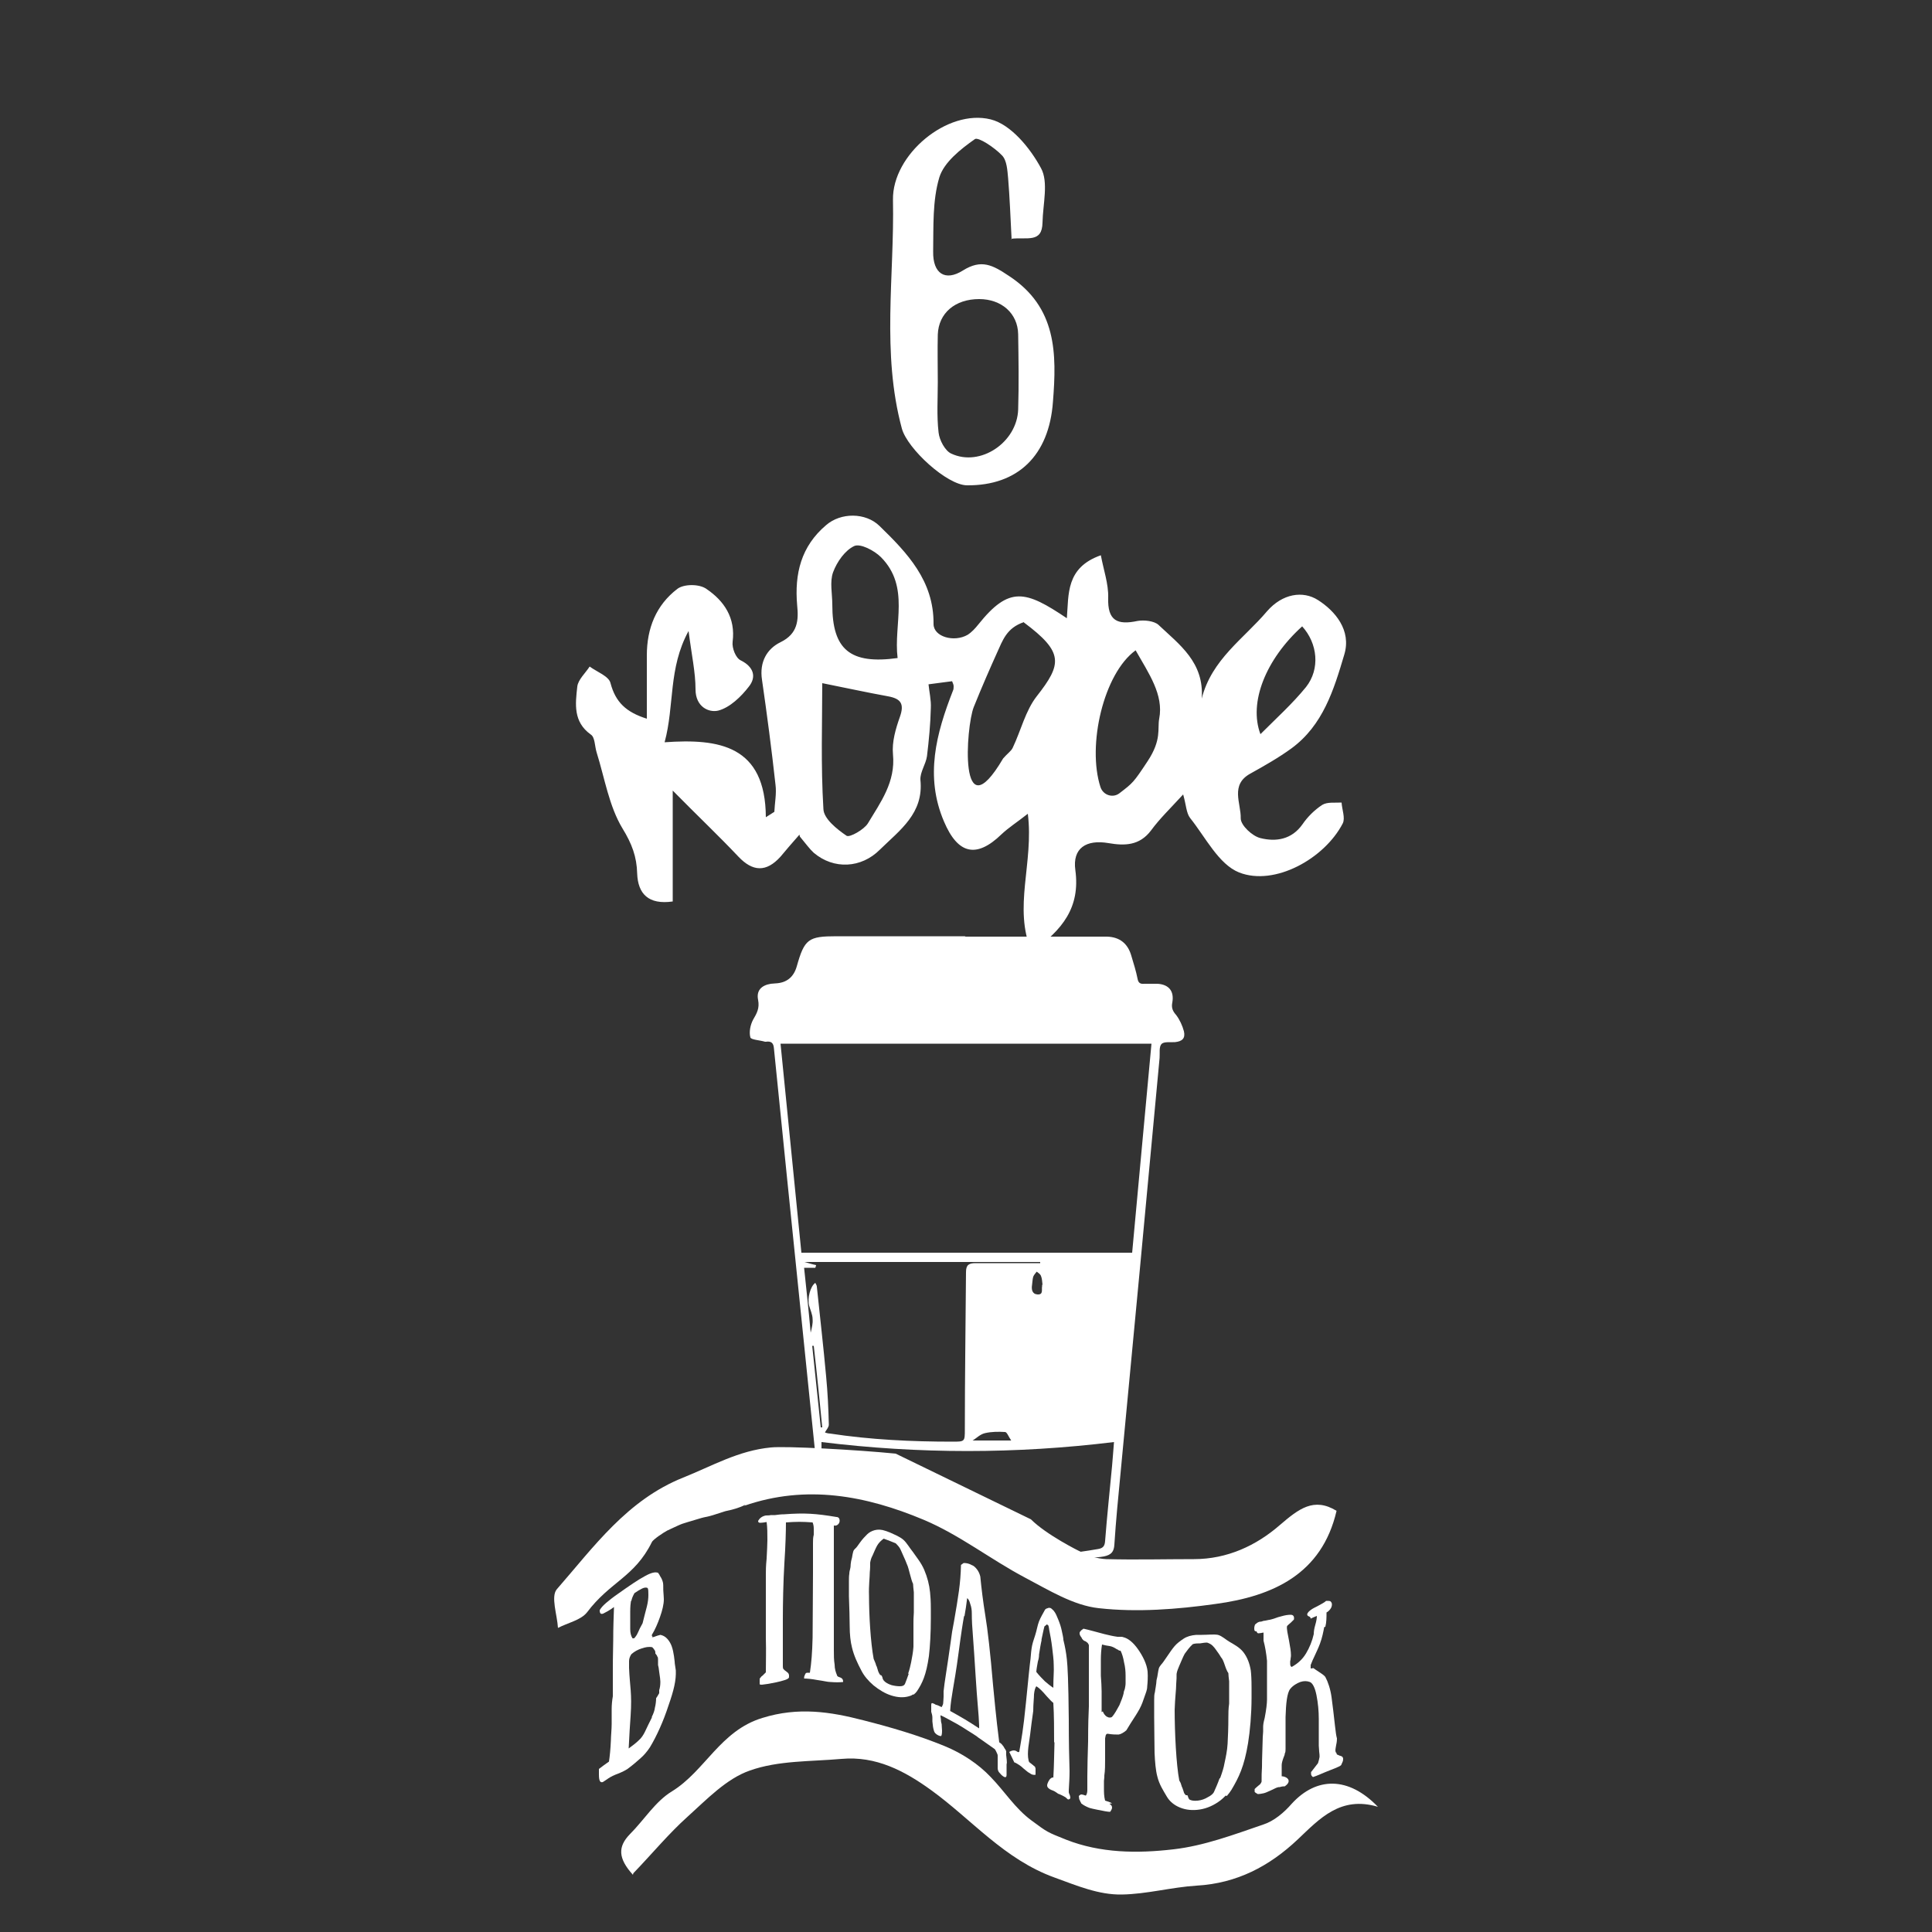 <?xml version="1.0" encoding="UTF-8"?>
<svg xmlns="http://www.w3.org/2000/svg" version="1.1" viewBox="0 0 500 500">
  <rect x="0" y="0" width="500" height="500" fill="#333333" stroke="none"/>
  <defs>
    <style>
      .cls-1 {
        fill: #fff;
      }

      .cls-2 {
        display: none;
      }

      .cls-3 {
        fill: #b3b3b3;
      }
    </style>
  </defs>
  <!-- Generator: Adobe Illustrator 28.7.1, SVG Export Plug-In . SVG Version: 1.2.0 Build 142)  -->
  <g>
    <g id="_Слой_2" data-name="Слой_2" class="cls-2">
      <rect class="cls-3" x="-19" y="-7" width="612" height="563"/>
    </g>
    <g id="_Слой_1" data-name="Слой_1">
      <g>
        <path class="cls-1" d="M266.8,393.2c4,4,12.4,8.2,12.9,8.4,1.9,1.1,4.4,1.8,6.6,1.9,7.6.2,15.2,0,22.7,0,8.6,0,16.1-3.5,22.2-8.8,4.9-4.2,8.8-7.3,14.7-3.7-3.8,16.4-16.5,22.1-31.3,24.1-10,1.4-20.3,2.2-30.2,1.1-6.6-.7-13-4.7-19.1-7.9-8.9-4.7-17-11.1-26.3-15-14.8-6.2-30.3-9.2-46.4-3.6,1.1-1,.1.4-4.9,1.4-6,2-4.1,1.1-7,2-4.9,1.5-3.3.8-8,3-.8.4-3.7,2.3-4,3-4.5,9.1-10.8,10.2-16.8,18.2-1.6,2-5,2.7-7.5,4-.2-3.4-1.9-8.1-.3-10,9.6-11,18.2-23.1,32.7-28.9,7.5-3,14.3-7,22.7-7.8,3.8-.4,22.3.6,32.3,1.6"/>
        <path class="cls-1" d="M206.9,216c-2.1,2.4-3.5,4-4.9,5.7-3.7,4.1-7.2,3.9-10.9,0-5.1-5.4-10.5-10.5-17-17.1v28.7c-6.3.9-9-2-9.2-7.2-.1-4.4-1.4-7.8-3.8-11.7-3.5-5.8-4.6-13-6.7-19.7-.5-1.6-.4-3.9-1.5-4.6-4.6-3.3-4-7.9-3.5-12.4.2-1.8,2.1-3.5,3.2-5.2,1.9,1.4,5,2.5,5.4,4.3,1.3,4.9,4,7.5,9.4,9.2,0-6,0-11.2,0-16.4,0-7,2.4-13,7.9-17.2,1.7-1.3,5.7-1.3,7.5,0,4.6,3.1,7.6,7.5,6.8,13.7-.2,1.6.8,4.2,2.1,4.8,3.4,1.7,4.1,4.3,2.1,6.8-2,2.6-4.9,5.4-7.9,6.2-2.5.6-5.9-1-5.9-5.5,0-4.4-1-8.8-1.8-15.1-5.3,9.7-3.6,19.2-6.2,28.8,14.1-1,26.1.8,26.2,19.4l2.2-1.4c.1-2.3.6-4.7.3-7-1-9.1-2.2-18.2-3.5-27.2-.7-4.6,1.3-8,4.8-9.7,4.5-2.2,4.7-5.7,4.3-9.6-.7-8.1,1-15.2,7.5-20.7,3.8-3.3,10.2-3.3,13.8.2,7.2,7,14.1,14.2,14,25.4,0,3.3,5.3,4.8,8.8,2.8,1.1-.7,2-1.7,2.8-2.7,8-10,12.2-8.8,22.9-1.6.5-6.2-.3-13.1,8.8-16.3.7,3.8,2,7.4,1.9,11-.2,6,2.4,7.1,7.6,6,1.7-.3,4.3,0,5.4,1,5.4,5.1,11.9,9.7,11.2,19.1,2.6-10.2,10.9-15.5,16.9-22.6,4-4.6,9.3-5.4,13.2-2.9,4.4,2.8,8.7,7.8,6.8,14.1-2.7,9.1-5.5,18.3-13.7,24.3-3.3,2.4-7,4.5-10.6,6.5-5.3,2.9-2.4,7.7-2.5,11.6,0,1.8,3,4.6,5.1,5.1,4,1,8.1.4,10.9-3.6,1.3-1.9,3.1-3.7,5.1-5,1.3-.8,3.3-.5,5-.6.1,1.8,1,4,.3,5.4-4.7,9.1-17.6,16.3-26.8,12.7-5.3-2.1-8.7-9.1-12.7-14.1-1-1.3-1-3.3-1.8-6.1-3.4,3.7-6.1,6.3-8.3,9.3-3,4-6.9,4-11,3.3-5.8-1-9.4,1.3-8.6,7,1.3,9.6-3.3,15.5-11.3,21.1-4.9-11.4.6-22.9-1-35.7-2.8,2.2-5,3.6-6.8,5.3-6.5,6.3-11.3,5.2-14.9-3.3-5-11.7-2-22.8,2.3-33.8.2-.4.2-.8.2-1.2,0-.4-.2-.8-.4-1.3-1.8.2-3.6.5-6.1.8.2,2,.7,4.1.6,6.1-.1,4.2-.5,8.4-1,12.5-.3,2.1-1.8,4.1-1.7,6.1.9,8.7-5.3,13-10.5,18.1-4.8,4.8-11.9,5.2-17.1.8-1.1-1-2-2.3-3.6-4.2ZM212.8,176.7c0,9.9-.4,21.3.3,32.7.1,2.5,3.5,5.2,6,6.9.8.5,4.5-1.6,5.5-3.2,3.3-5.5,7.2-10.7,6.5-17.9-.3-3.2.7-6.6,1.8-9.7,1.2-3.4.2-4.7-3.1-5.3-5.5-1-11-2.2-17-3.4ZM232.3,170.3c-1.1-8.8,3.3-18.4-4.3-26.1-1.7-1.7-5.3-3.6-6.9-2.9-2.4,1.1-4.5,4.1-5.5,6.8-.9,2.5-.2,5.5-.2,8.4,0,11.6,4.6,15.5,16.9,13.8ZM284.8,203.7c.7,2.1,3.2,2.9,4.9,1.6,3.5-2.7,3.6-2.7,7.3-8.3s2.5-8.4,3-11c1.2-6.2-2.7-11.7-6.1-17.7-8.3,6-12.6,24.6-9.1,35.4ZM265,161c-4.5,1.5-5.5,4.7-7,8s-4,9-6,14-4,33,7.6,13.3c1.1-1.3,2.1-1.9,2.5-2.8,2.1-4.4,3.3-9.6,6.2-13.3,6.6-8.4,7-11.4-3.3-19.1ZM337,162.1c-9.4,8.5-13.9,19.7-10.8,27.9,4.2-4.2,8.3-7.9,11.8-12.2,3.7-4.7,3-11.3-1-15.7Z"/>
        <path class="cls-1" d="M163.8,485.2c-3.9-4.3-3.9-7.3-.8-10.5,3.7-3.7,6.6-8.5,10.9-11.1,8.6-5.3,12.5-15.7,23.4-19,9.3-2.9,17.6-1.6,26.1.6,7.1,1.8,14.3,3.9,21.1,6.7,4.4,1.8,8.7,4.6,11.9,8,3.6,3.7,6.3,8.1,10.5,11.2s4,3,9,5c8.9,3.5,18.4,3.6,27.8,2.5,7.9-.9,15.6-3.8,23.2-6.4,2.8-.9,5.4-3.1,7.4-5.4,6.4-7,14.7-7.1,22.3.8-9.7-2.9-15.1,3.1-20.7,8.4-7.4,7-15.8,11.4-26.2,12-6.5.4-12.9,2.2-19.4,2.3-6,.1-11.6-2.3-17.4-4.4-13-4.7-21.4-15-31.9-22.6-6.9-5-14.3-8.9-23.2-8.1-8,.7-16.4.4-23.7,3-6.1,2.1-11.2,7.5-16.2,12-4.8,4.3-9,9.4-14,14.6Z"/>
        <path class="cls-1" d="M261.8,61.9c-.3-6-.5-10.9-.9-15.8-.2-2-.3-4.6-1.6-5.9-1.9-2-6.1-4.8-7-4.2-3.7,2.6-8,6-9.2,9.9-1.8,6-1.5,12.7-1.6,19.2-.1,5.7,3.1,7.8,7.7,4.9,4.8-3,7.7-1.4,11.9,1.4,12.4,8.1,12.4,20.1,11.4,32.6-1,13.9-9.1,21.7-22.2,21.6-5.2,0-15.5-9.5-16.9-14.7-5.3-19.6-1.9-39.5-2.3-59.2-.2-11.7,14.1-23.6,25.3-20.8,5.2,1.3,10.2,7.4,13,12.6,2,3.6.5,9.3.4,14.1-.1,5.4-4,3.7-8.2,4.2ZM242.7,98.9c0,4.3-.3,8.7.2,13,.2,2,1.7,4.8,3.3,5.5,7.5,3.5,17-2.9,17.3-11.4.2-6.5.1-13,0-19.5-.1-5.4-4.3-9.1-10.1-9.1-6.2,0-10.5,3.6-10.7,9.2-.1,4.1,0,8.2,0,12.3Z"/>
      </g>
    </g>
    <g id="_Слой_3" data-name="Слой_3">
      <path class="cls-1" d="M249.7,242.4c11.4,0,22.8,0,34.2,0,.9,0,1.7,0,2.6,0,3.3.1,5.4,1.8,6.3,5,.6,2,1.2,3.9,1.6,5.9.2,1.1.7,1.4,1.8,1.3,1.1,0,2.2,0,3.4,0,2.9.2,4.3,1.9,3.8,4.8-.3,1.4.1,2.3,1,3.3.9,1.2,1.6,2.7,2,4.2.4,1.8-.4,2.6-2.3,2.8-1.2.1-2.9-.2-3.5.5-.7.7-.4,2.4-.5,3.6-1.7,18.2-3.4,36.4-5.1,54.6-1.7,17.6-3.3,35.2-5,52.8-.6,6.2-1.2,12.3-1.6,18.5-.1,1.9-.8,2.7-2.7,3.1-16.3,3.1-74-19.3-74.8-27.5-1.1-11.1-2.3-22.1-3.4-33.2-1.3-12.4-2.5-24.7-3.8-37.1-1.1-11.2-2.3-22.4-3.4-33.6-.1-1.5-.7-2-2.1-1.8,0,0-.1,0-.2,0-1.3-.4-3.6-.5-3.8-1.1-.4-1.4,0-3.3.7-4.6,1-1.7,1.7-3,1.3-5.1-.5-2.4.8-3.8,3.3-4.2.4,0,.8-.1,1.2-.1q4.3-.2,5.5-4.4c2-7.1,3-7.8,10.3-7.8,11.1,0,22.2,0,33.4,0,0,0,0,0,0,0ZM207.3,324.2h85.7c1.7-18.1,3.3-36.1,5-54.1h-96c1.8,18.2,3.6,36.1,5.4,54.1ZM265.1,403c6.4-.4,12.7-1,19-2.1,1.3-.2,1.8-.7,1.9-2.1.5-6.5,1.2-13,1.8-19.4.2-2,.3-4,.5-6.2-25.4,3.1-50.5,3.1-75.7,0,0,.8,0,1.3,0,1.8.8,8,31.4,16,43.4,21s5.4,7.3,9.1,7h0ZM213.7,370.8c.1,0,.6.2,1.1.2,10.5,1.6,21.1,2.1,31.7,2.1,3.2,0,3.2,0,3.2-3.2,0-13.6.2-27.1.3-40.7,0-1.9.8-2.3,2.5-2.3,3.4,0,6.7,0,10.1,0,2.2,0,4.4,0,6.6,0,0,0,0-.2,0-.3h-61c1.1.3,2,.6,3,.8,0,.2-.1.4-.2.7h-2.9c.6,5.7,1.2,11.2,1.7,16.8.3-1.2.6-2.4.5-3.5,0-1.2-.6-2.4-.9-3.5-.5-1.9.3-5,1.6-5.9.2.4.4.7.4,1,.8,7.7,1.7,15.5,2.4,23.2.4,4.2.6,8.3.7,12.5,0,.7-.7,1.4-1,2ZM251.7,372.8h10c-.7-1-1.1-2.2-1.6-2.2-1.7-.1-3.5-.1-5.2.3-1.3.3-2.3,1.4-3.2,1.9ZM269.8,332.5h0c-.1-.8-.1-1.6-.4-2.3-.2-.5-.7-.8-1.1-1.1-.3.4-.7.8-.9,1.3-.2.7-.2,1.4-.3,2.1-.2,1.2,0,2.4,1.4,2.5,1.6.1,1-1.3,1.2-2.1,0-.1,0-.3,0-.4ZM212.4,369.4h.4c-.7-7.1-1.4-14.1-2.2-21.1-.1,0-.3,0-.4,0,.7,7,1.5,14,2.2,21Z"/>
    </g>
    <g id="_Слой_4" data-name="Слой_4">
      <g>
        <path class="cls-1" d="M168.7,423.7c.2,0,.5,0,.9-.2.3-.1.8-.3,1.3-.4,1,.2,1.8.8,2.5,2,.7,1.2,1,3,1.2,4.9,0,.6.2,1.4.3,2.3.1,2.6-.5,5.1-1.9,9.1-1.3,4-3,7.8-4.8,10.8-.8,1.2-1.6,2.1-2.4,2.8s-1.9,1.7-3.4,2.8c-.6.4-1.4.8-2.4,1.2-1.1.4-1.9.8-2.5,1.2-.7.5-1.2.8-1.5,1-.3.1-.6,0-.7-.2-.2-.3-.3-.8-.3-1.8v-1.4c1-.8,1.5-1.1,2.6-1.9.2-1.3.4-3.2.5-5.5,0-1.1.2-2.8.2-4.3,0-1.5,0-2.7,0-3.8,0-1,.1-2.2.3-3.3,0-.6,0-.9,0-1.5,0-1.5,0-2.3,0-3.8,0-3.1,0-4.8.1-9.2,0-3.5.1-5.4.2-8.6-1.2.9-2.2,1.4-2.8,1.7-.6.2-.9,0-.9-.9.4-.7,1-1.3,1.7-1.9.7-.6,1.7-1.4,3-2.3,3.1-2.2,5.3-3.7,7-4.6,1.6-.9,2.8-1.2,3.5-.8,0,.2.2.3.3.5,0,.1.1.3.2.4.4.6.6,1.2.7,1.7.1.6,0,1.6.1,2.5,0,.3.1,1,.1,1.7,0,1.3-.4,2.9-1,4.6-.6,1.7-1.3,3.3-2.1,4.6,0,.3,0,.4.2.4ZM163.3,414.3c-.1.6-.2,1.5-.2,2.8,0,2,0,3.5,0,4.5,0,1,.2,1.8.6,2.4.1,0,.3,0,.4,0,.2-.2.4-.4.7-.9.2-.4.5-1,.8-1.7.3-.5.4-.8.7-1.3.4-1.7.8-3.1,1.1-4.3.3-1.2.4-2.2.4-3,0-.8,0-1.6-.2-1.8-.2-.2-.8-.2-1.4.1-.6.3-1.3.7-2,1.2-.4.7-.7,1.4-.8,2ZM168.7,444.3c.4-.8.7-1.6.8-2.4.2-.8.3-1.7.3-2.4.5-.7.7-1.2.8-1.3,0-.2,0-.4,0-.8.2-.6.3-1.3.3-2.2,0-.4-.1-1.2-.3-2.5-.1-.9-.2-1.5-.3-1.8,0-.6,0-.8,0-1.4,0-.3,0-.6-.2-.8,0-.2-.3-.5-.5-.8,0,0,0-.2,0-.2,0-.2,0-.3-.1-.5,0,0-.1-.2-.2-.3-.1-.2-.3-.4-.5-.6-.9-.2-1.8,0-2.7.3-1,.3-1.9.8-2.7,1.5-.4.6-.6,1.2-.6,1.8,0,.6,0,1.2,0,1.8.2,4.9.8,6.4.4,12.4-.2,2.6-.3,4.6-.5,8.4,1.1-.8,2-1.5,2.6-2.1.7-.6,1.2-1.4,1.6-2.2.7-1.5,1.1-2.3,1.8-3.7Z"/>
        <path class="cls-1" d="M215.8,427.1c0,1.3,0,2.5.2,3.7,0,1.1.3,2,.6,2.7,0,.2.2.4.5.5.3.1.6.2.8.4.2.2.3.4.3.9-.9.1-2,.1-3.3,0-.7,0-1.8-.3-3.3-.5-1.6-.3-2.8-.4-3.5-.4,0-.3,0-.6.2-.9.1-.4.3-.6.6-.6.3,0,.4,0,.7,0,.4-2.7.6-5.1.7-9.1,0-4,.1-11.5.1-16.7,0-3.4,0-4.6,0-7.7,0-.8,0-1.5.2-2.2,0-.2,0-.4,0-.7,0-.3,0-.5,0-.9,0-.6-.1-1.1-.3-1.6-2.7-.2-4.1-.2-6.9,0,0,2.3-.1,5.9-.4,10.5-.3,4.9-.4,10.8-.4,14.3,0,4.5,0,6.1,0,9.2,0,1.3,0,1.9,0,3.2,0,.3,0,.6.2.8.2.2.4.4.6.5.2.2.4.3.6.5.1.2.2.4.2.6,0,.2,0,.3,0,.5-.1.3-.5.5-1.1.7-.6.2-1.4.4-2.3.6-1.4.3-2.6.5-3.6.6-.4,0-.6,0-.6-.2,0-.2,0-.5,0-1,0-.3,0-.5.2-.6.1-.2.3-.4.6-.6,0,0,.2-.2.3-.3.2-.2.3-.3.5-.5,0-3.7.1-4.8,0-9,0-1.1,0-1.7,0-3,0-4.3,0-6.9,0-10.7,0-1.2,0-1.7,0-2.7,0-.8,0-2.1.2-4,.1-2.1.2-3.7.2-4.8,0-1.8,0-3.3-.2-4.7-.6.1-1.2.2-1.6.2-.4,0-.6-.1-.6-.5.4-.7,1-1.2,2-1.4.4,0,.9,0,1.3-.1.5,0,.9,0,1.1,0,.9-.1,1.4-.2,2.3-.2,5.4-.4,8.2-.2,13.6.7.5,0,.8.4.8.9,0,.4-.1.7-.4,1-.3.3-.7.4-1.1.3,0,10.8,0,21.6,0,32.4Z"/>
        <path class="cls-1" d="M236.3,438.5c-.4.3-.7.4-1.1.5-1.4.4-2.9.3-4.5-.2-1.6-.5-3.1-1.4-4.6-2.6-1.4-1.2-2.5-2.5-3.2-3.9-1-1.9-1.9-3.8-2.4-5.9-.4-1.5-.6-3.5-.6-5.5,0-2-.1-4.8-.2-7.8,0-.5,0-1.2,0-2,0-.9,0-1.5,0-1.9,0-.7,0-1.3.1-1.9,0-.1,0-.5.2-1.2s.1-1.2.2-1.6c0-.2.1-.7.3-1.4.1-.6.2-1.2.3-1.5.1-.4.3-.6.5-.8.3-.2.7-.8,1.2-1.5.7-1,1.4-1.7,1.9-2.2.5-.5,1.2-.9,2-1.1.8-.2,1.7-.2,2.8.2.5.2.9.3,1.1.4,1.3.6,2.6,1.1,3.5,1.9.9.8,1.6,2.1,2.5,3.2.8,1.2,2.1,2.7,2.9,4.6s1.3,3.8,1.5,5.8c.1,1,.2,2.2.2,4.4,0,.9,0,1.3,0,2.3,0,3.7-.2,7.3-.5,9.8-.7,4.9-1.7,7-3.1,9.1-.2.3-.5.6-.9.9ZM235,433.2c.4-1.1.6-2.1.8-3,.2-1.1.5-2.5.6-4,0-1.5,0-3.5,0-5.9,0-.8,0-1.8.1-3,0-.2,0-.6,0-1.1,0-.5,0-1,0-1.5,0-.4,0-1,0-1.5,0-.5,0-.9,0-1.1-.1-1-.2-1.8-.2-2.2-.3-.6-.5-1.4-.8-2.5-.3-1.1-.5-2-.8-2.6-.2-.4-.2-.6-.4-1-.5-1.1-.9-2-1.2-2.7-.3-.7-.8-1.2-1.3-1.7-.5-.2-1-.4-1.5-.6-.5-.2-1.1-.4-1.6-.6-.7.5-1.3,1.1-1.7,1.8-.4.7-.8,1.7-1.2,2.6-.3.5-.5,1.2-.6,1.8,0,.7,0,1.6-.1,2.5,0,1.4-.3,3.3-.2,6.1,0,5,.4,12,1.2,16.3.2.4.3.8.5,1.2.1.4.2.7.3.8.2.6.3,1,.4,1.3.1.3.3.6.5.9.2,0,.3.1.4.2,0,0,.1.3.2.5,0,.3.2.5.3.7.4.5,1.1.9,2,1.2.8.2,1.5.3,2.2.3.7,0,1.1-.2,1.3-.6.3-.7.6-1.6,1-2.7Z"/>
        <path class="cls-1" d="M260.5,456.2c0,.6,0,1.7,0,3.1,0,.7-.3.8-.9.4-.3-.2-.7-.6-1.1-1.1-.2-.3-.3-.7-.3-1,0-.4,0-.9,0-1.6,0,0,0-.3,0-.7,0-.4,0-.7,0-.9,0-.3-.1-.5-.2-.7-.2-.4-.3-.7-.4-.8-.1-.2-.2-.3-.4-.4-.7-.5-2.1-1.5-3.4-2.4-.5-.3-.7-.5-1.1-.8,0,0,0,0,0,0-.8-.5-1.5-1-2.2-1.4-2.1-1.4-4-2.4-5.5-3.2-.6-.3-.9-.5-1.6-.8,0,.3,0,.6.1,1,0,.2,0,.7.2,1.3,0,.7.1,1.2.1,1.7,0,.8-.1,1.4-.3,1.4-.2,0-.5-.1-.7-.2-.6-.3-1-.7-1.1-1.2-.2-.6-.3-1.3-.4-2.4,0-.1,0-.5,0-1,0-.6-.2-1.1-.3-1.5,0-.2,0-.5,0-.9,0-.4,0-.6,0-.8,0-.5.1-.6.4-.5.3.1.5.2.8.4.2,0,.7.2,1.5.6.2-.4.4-.7.4-1.1s.1-.9.1-1.6c0-.4,0-.9,0-1.4.2-2.2.9-6,1.8-12.5.3-2.4.5-3.6.9-5.6,1.1-6.4,1.7-9.8,1.8-14.6.3-.2.4-.3.7-.5.8,0,1.5.2,2,.5.6.2,1,.6,1.4,1.1.4.5.7,1.1.9,1.9.3,3.1.7,6.4,1.3,10.1.6,3.6,1.3,9.7,2,18,.9,9.5,1.3,12.4,1.6,14.8.3.2.6.4.8.7.2.2.4.5.6.9.1.1.3.4.4.7,0,.2,0,.3,0,.6,0,.1,0,.2,0,.3,0,0,0,0,0,.1.1.9.2,1.7.2,2.4ZM249.5,418.2c-.3,1.6-.8,4.8-1.4,9.4-.6,4.6-1.2,7.9-1.5,9.7s-.6,3.6-.7,5.5c3.1,1.7,4.6,2.6,7.5,4.5,0,0,0-.2,0-.3,0-.2,0-.3,0-.5-.1-3-.5-6-.9-12.6-.3-4.4-.5-8.1-.7-10.4-.2-2.3-.3-4.2-.3-6,0-.8-.1-1.6-.4-2.4-.2-.8-.5-1.3-.8-1.5-.2,1.6-.4,3.1-.7,4.7Z"/>
        <path class="cls-1" d="M272.8,450.9c0-3.2,0-7-.2-10.2-.3-.2-.9-.8-1.7-1.7-1.1-1.3-2-2.2-2.7-2.6-.3.4-.5,1.1-.6,2.1,0,1-.2,2.5-.2,4.3-.3,2.1-.6,4.3-.8,6.1-.2,1.8-.9,4.7-.4,6.7,0,.3.3.6.5.7.1.1.3.2.5.4.2.1.3.3.5.4s.2.3.3.6c0,.4,0,.8,0,1.1,0,.3,0,.5,0,.5-.5.1-1,0-1.5-.4,0,0-.2-.1-.5-.3-.4-.3-.7-.6-1.1-.9-.4-.4-.8-.7-1.1-.9-.5-.3-.9-.6-1.3-.7-.5-1.1-.8-1.6-1.3-2.7.8-.5,1.5-.5,2-.1.3.2.5.2.6,0,0-.2.1-.6.2-1.2.3-1.9.8-4.2,1.5-11.3.6-6,1-10.1,1.2-11.5.1-1.3.2-2.4.4-3.4.2-1,.6-2,.8-2.7.4-1.2.6-2.6,1-3.6.4-1,1-2,1.6-3.1,0,0,.1,0,.3-.2.1,0,.3-.1.6-.2.2,0,.5,0,.7.2.2.2.5.4.7.7.4.5.7,1.2,1.1,2.2.4,1,.7,1.9.9,2.9.2,1,.4,1.7.4,2.3.4,1.6.7,3.2.9,5,.2,1.9.4,5.4.5,15.7,0,5.7.1,10.1.2,13.2,0,2-.1,3-.2,5,0,.1,0,.3,0,.5,0,.2.1.3.1.4.2.4.3.8.3,1,0,.3-.2.5-.6.5-.3-.2-.4-.4-.7-.6-.5-.3-1.1-.6-1.6-.8-.2,0-.4-.2-.7-.4-.3-.2-.6-.4-.9-.5,0,0-.3-.1-.5-.2-.2-.1-.4-.2-.5-.3-.3-.2-.5-.5-.5-.8,0-.3.1-.6.3-1,.2-.4.4-.7.7-.9s.5-.3.6-.1c.2-3.5.2-6,.3-9.2ZM269.6,424.3c-.3,1.3-.5,2.6-.7,3.9,0,.3,0,.9-.3,1.8-.2,1.1-.4,2.2-.4,2.7.8,1,1.5,1.7,2.2,2.4.7.6,1.4,1.2,2.2,1.7,0-3,.2-4,.1-6,0-1.2-.2-2.7-.4-4.4-.2-1.7-.5-3.3-.8-4.8,0-.1,0-.3-.1-.6,0-.3-.2-.5-.5-.6-.2.2-.3.3-.6.5-.3,1.1-.5,2.3-.8,3.6Z"/>
        <path class="cls-1" d="M287.1,466.8c.5.3.7.6.7,1,0,.3-.2.7-.5,1.1-.6,0-1.6-.2-3.1-.5-1.1-.2-1.8-.4-2.2-.5-.8-.3-1.6-.7-2.2-1.2,0,0,0-.2-.2-.4,0-.2-.2-.4-.3-.7,0-.3-.1-.5-.1-.8.3-.3.5-.4.7-.4.2,0,.5.1,1.1.3.2-.2.4-.7.4-1.4,0-.3,0-.7,0-1.3,0-.5,0-.9,0-1.1,0-.5,0-.7,0-1.2,0-2.4.1-5.6.2-9,0-4.1.1-7.3.2-9.1,0-1.1,0-1.8,0-2.3,0-1.3,0-1.9,0-2.8,0-1.1,0-1.9,0-2.4,0-.7,0-1.1,0-1.3,0,0,0,0,0-.2,0-.5,0-1,0-1.3,0-1.1,0-2.3,0-3.4,0-.5,0-.7,0-1.2,0-.4,0-.7,0-.9,0-.2-.2-.4-.3-.6-.2-.2-.5-.4-.7-.5-.2,0-.4-.2-.5-.3-.1-.1-.3-.3-.4-.6-.4-.5-.5-.8-.5-1.1,0-.2,0-.3.2-.5.1-.1.2-.3.4-.4.1-.1.3-.2.4-.3,1.4.3,3.1.8,5.4,1.4,1.3.3,2,.5,3.4.7.2,0,.3,0,.5,0,.1,0,.2,0,.3,0,.2,0,.5,0,.7.1,1.3.3,2.6,1.4,3.8,3.1,1.2,1.7,2.3,3.8,2.5,5.8.1,1.4,0,2.9-.1,3.8,0,1-.4,1.8-.7,2.7-.3.9-.7,2.1-1.3,3.2-.6,1.1-1.4,2.3-2.3,3.7-.4.7-.7,1.1-1.1,1.8-.7.6-1.4,1-2,1.1-.7,0-1.6,0-2.8-.2,0,0-.1,0-.2,0,0,0-.2.1-.3.3-.1.2-.1.5-.2.9,0,.4,0,1.1,0,1.9,0,.9,0,1.6,0,2,0,.6,0,.9,0,1.4,0,1.5,0,3-.2,4.3,0,.3,0,.7-.1,1.4,0,.7,0,1.2,0,1.8,0,1.1,0,2.2.3,3.3.7.2,1.3.4,1.8.7ZM285.4,442.9c.2.5.4.8.7,1.1.3.3.6.4.9.5.4,0,.7,0,.9-.3.6-.7,1.2-1.8,1.8-2.9.5-1.2.9-2.2,1.1-3.1,0-.3.1-.6.3-1.1.1-.5.2-1,.2-1.5,0-.5,0-1.2,0-1.9,0-1.2-.1-2.3-.4-3.5-.2-1.2-.5-2.2-.9-3-.2,0-.4,0-.6-.2-.2-.1-.3-.2-.4-.2-.6-.4-1.2-.7-1.8-.8-.8-.1-1.2-.2-2-.4-.2,1.2-.3,2.6-.3,4,0,.7,0,1.5,0,2.3s0,1.5,0,1.8c.1,1.5.2,2.8.2,4,0,1.6,0,2.8,0,5.4Z"/>
        <path class="cls-1" d="M317.2,464.7c-.5.5-.9.9-1.3,1.2-1.7,1.3-3.5,2.1-5.4,2.4-1.9.3-3.6.1-5.1-.5s-2.7-1.6-3.4-2.8c-1-1.7-2-3.2-2.5-5.3-.4-1.5-.6-3.7-.7-6.1,0-2.4-.1-5.7-.1-9.2,0-.6,0-1.3,0-2.3,0-1,0-1.7,0-2.1,0-.8,0-1.5.2-2.1,0-.2.1-.6.2-1.3.1-.7.2-1.3.2-1.7,0-.2.2-.7.3-1.5.1-.7.2-1.2.3-1.6.1-.4.4-.7.6-1,.3-.3.8-1,1.4-1.9.8-1.2,1.5-2.2,2.1-2.9.6-.7,1.4-1.3,2.3-1.9.9-.6,2-.9,3.3-1,.6,0,1.1,0,1.4,0,1.6,0,3.1-.2,4.2,0,1.1.3,2.1,1.3,3,1.8,1,.6,2.6,1.4,3.6,2.7,1,1.3,1.6,2.9,1.9,4.7.1.9.2,2.1.2,4.5,0,1,0,1.5,0,2.6,0,4.2-.4,8.6-.9,11.7-1,6.1-2.4,8.9-4.3,12.1-.3.5-.7,1-1.2,1.6ZM315.8,460.1c.5-1.4.9-2.6,1.1-3.8.3-1.4.7-3.2.8-5,.1-1.8.2-4.2.2-6.9,0-.9,0-2.2.2-3.5,0-.3,0-.7,0-1.3,0-.6,0-1.2,0-1.7,0-.5,0-1.1,0-1.6,0-.6,0-.9,0-1.2-.1-.9-.2-1.6-.2-2.1-.3-.4-.6-1.1-.9-2-.3-.9-.6-1.7-1-2.1-.2-.3-.3-.5-.5-.8-.6-.8-1-1.5-1.5-2-.4-.5-1-.8-1.6-1-.6,0-1.2.1-1.8.2-.6,0-1.3,0-1.9.2-.9.8-1.5,1.7-2.1,2.5-.5.9-.9,2-1.4,3.1-.3.7-.6,1.4-.7,2.1,0,.7,0,1.6-.1,2.6,0,1.5-.3,3.5-.4,6.7,0,5.8.4,14.2,1.2,18.3.2.3.4.7.5,1.1.1.4.2.6.3.8.2.5.3.9.4,1.2.1.3.3.5.5.7.2,0,.4,0,.4,0,0,0,.1.2.2.5,0,.2.2.4.3.6.5.3,1.2.4,2.2.3.9-.1,1.8-.4,2.6-.9.8-.4,1.4-.9,1.6-1.4.4-.9.9-2,1.4-3.4Z"/>
        <path class="cls-1" d="M342.7,421.1c-.2,1.1-.5,2.7-1.1,4.3-.4,1.1-1,2.3-1.4,3.2-.4.8-.6,1.3-1,2.3,0,.5,0,.8,0,.9,0,0,.3,0,.7-.1.3.2.8.6,1.6,1.1.8.5,1.3.9,1.5,1.2.7,1.3,1.3,3.1,1.6,5.2.3,2.1.6,4.9.9,7.5.2,1.7.3,2.5.5,3.2,0,.3,0,.8-.2,1.7-.1.6-.2,1.1-.2,1.3,0,.4.1.7.3.8,0,.2,0,.3.2.4.1,0,.4.2.7.3,0,0,.2,0,.3.1.2,0,.3.2.4.3,0,0,.1.2.1.3,0,.3,0,.6-.2,1s-.3.7-.3.7c-.5.5-2.4,1.1-4.3,1.9-1.2.5-1.8.8-3,1.2-.3-.2-.5-.5-.5-.8,0-.1,0-.2,0-.4,0-.1,0-.2.1-.2.7-.9,1-1.3,1.7-2.2.2-.6.3-1.1.4-1.6,0-.3,0-.8-.1-1.4,0-.6-.1-1.1-.1-1.5,0-1.8,0-2.8,0-5.7,0-.5,0-.7,0-1.2,0-2.1-.2-4.2-.6-6.2-.4-2-1-3.1-1.7-3.4-.8-.3-1.6-.3-2.5,0-.8.3-1.9.9-2.6,1.8-.8,1-1.1,3.7-1.2,7.3,0,1.7,0,3.3,0,4.7,0,1.8,0,2.9,0,3.5,0,.4,0,.9-.2,1.2,0,.4-.2.7-.3,1-.3.8-.5,1.5-.5,2,0,1.2,0,1.8,0,2.9.5,0,1,.2,1.3.4.3.2.5.5.5.8,0,.5-.3.9-1,1.4-.3,0-.7,0-1.3.2-.1,0-.2,0-.3,0-.5.1-1.1.4-1.9.8-.9.4-1.5.7-2,.8-.5.1-1,.2-1.5.2-.5-.3-.7-.4-.8-.6,0-.1,0-.3,0-.7.2-.2.5-.5,1-.9.3-.2.5-.4.6-.6.1-.2.2-.3.2-.5,0-1.5,0-2.2.1-3.7,0-2.4.1-3.7.2-7.8,0-.4.1-.9.1-1.4,0-.5,0-.7,0-1.2,0-.5.1-1.2.4-2.3.4-2.1.6-3.7.6-4.8,0-5.5,0-8,0-10-.2-2-.5-3.7-.9-5.2,0-.8,0-1.3,0-2.1-.6.1-1,.2-1.3.2-.3,0-.4-.2-.5-.5-.4,0-.6-.1-.6-.7,0-.2,0-.5.1-.7,0-.3.2-.5.4-.6.2-.2.5-.4.9-.5.1,0,.5,0,.9-.2.9-.1,1.4-.3,1.7-.3.5-.1.7-.2,1.1-.3.8-.3,1.4-.5,1.9-.6,1-.3,1.8-.4,2.4-.4.6,0,.9.3.9.9,0,.2,0,.4-.2.5-.1.1-.3.3-.6.6-.5.4-.9.8-1,.9-.2.6.2,2.2.5,3.8.3,1.6.5,2.8.5,3.8,0,.1,0,.4-.1.9,0,.1,0,.3-.1.6,0,.3,0,.5,0,.7,0,.4.1.7.4.8,1.6-.9,2.8-2,3.7-3.5.9-1.5,1.6-3.2,2-5,0-.6.1-1.4.4-2.4.3-1,.4-1.8.4-2.3-.7.3-1,.4-1.6.7,0-.3-.2-.5-.5-.6-.3-.1-.4-.3-.4-.6.2-.5.6-.8,1-1.1.4-.3,1-.6,1.8-1,.9-.5,1.7-.9,2.1-1.3.5,0,.9,0,1.1.1.2.2.4.4.4.8,0,.4-.1.8-.4,1.2-.3.4-.6.7-1,.9,0,1.3,0,2.5-.3,3.7Z"/>
      </g>
    </g>
  </g>
</svg>